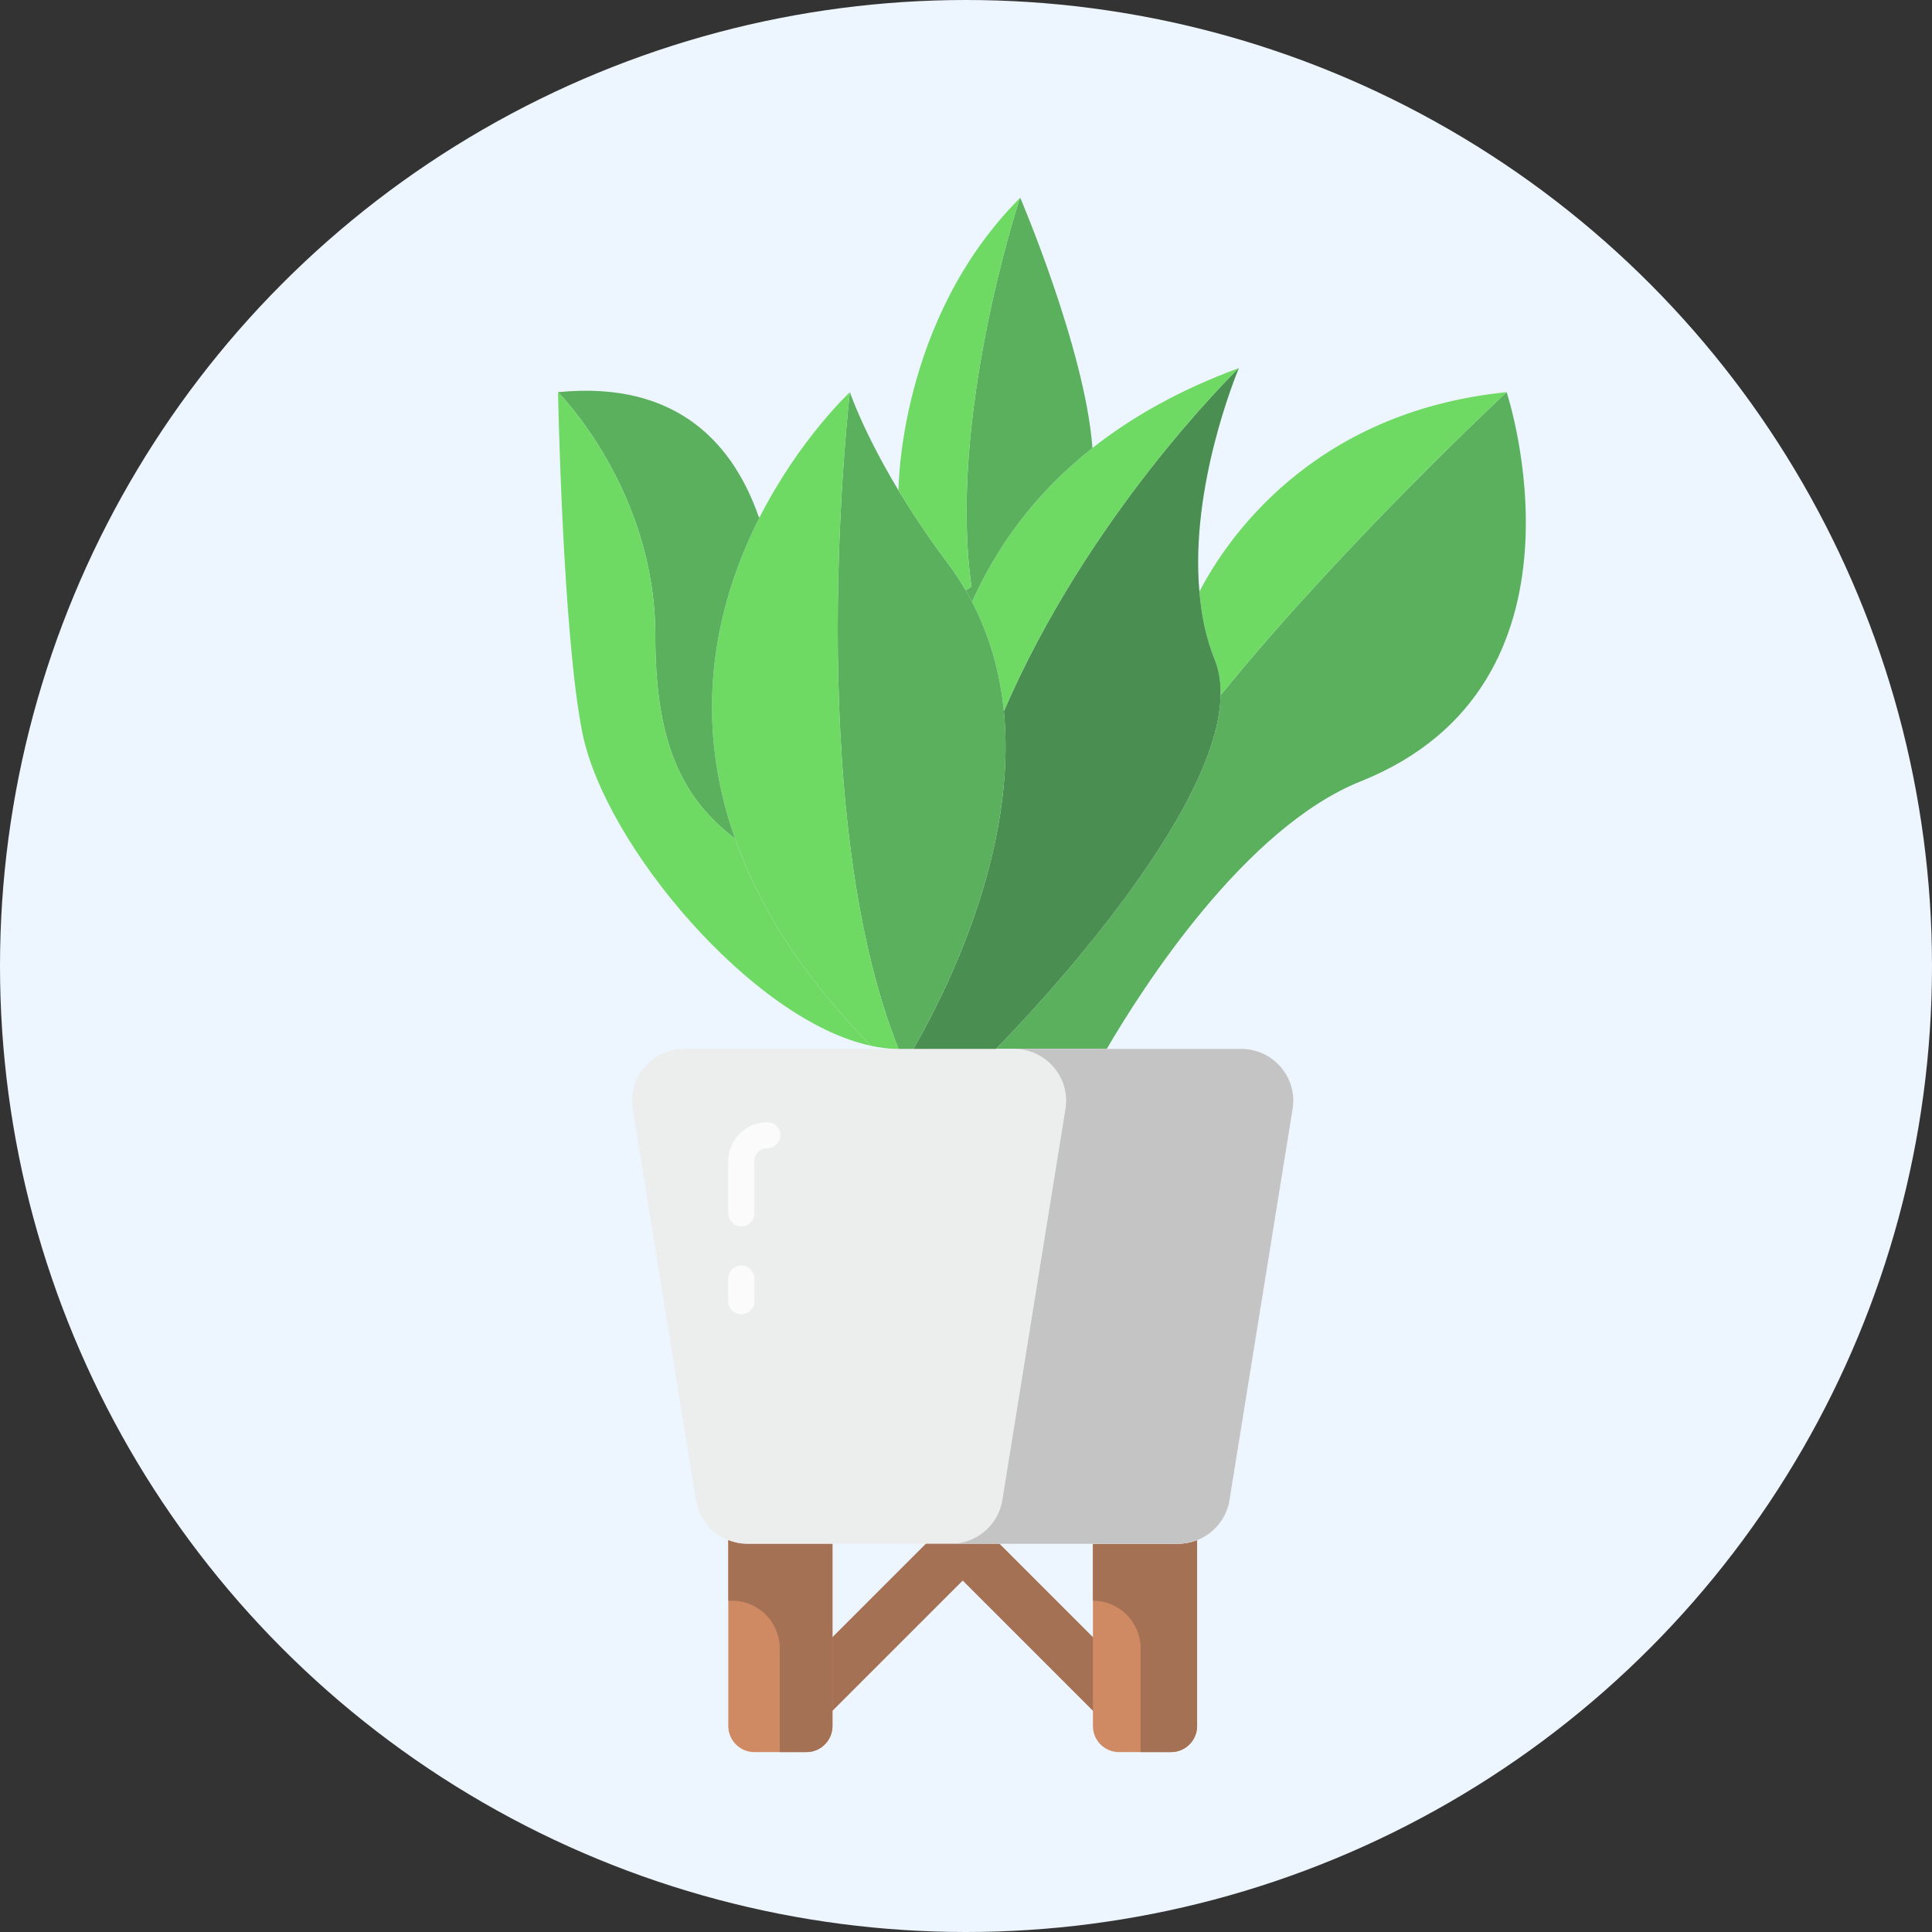 <svg width="176" height="176" viewBox="0 0 176 176" fill="none" xmlns="http://www.w3.org/2000/svg">
<rect x="0" y="0" width="176" height="176" fill="#333333" stroke="none"/>
<circle cx="88" cy="88" r="88" fill="#EDF5FF"/>
<path d="M100.544 156.831L87.699 143.986L75.537 156.147L72.183 152.792L86.022 138.953C86.949 138.026 88.449 138.026 89.376 138.953L103.899 153.476L100.544 156.831Z" fill="#A57154"/>
<path d="M109.052 140.299V157.239C109.052 158.548 107.989 159.611 106.679 159.611H101.934C100.625 159.611 99.562 158.548 99.562 157.239V152.493V140.631H107.32C107.937 140.631 108.506 140.512 109.052 140.299Z" fill="#CF8A64"/>
<path d="M75.836 152.493V157.239C75.836 158.548 74.773 159.611 73.464 159.611H68.719C67.409 159.611 66.346 158.548 66.346 157.239V140.299C66.892 140.512 67.461 140.631 68.078 140.631H75.836V152.493Z" fill="#CF8A64"/>
<path d="M109.052 140.299C108.506 140.512 107.937 140.631 107.32 140.631H99.562V145.822C101.96 145.822 103.904 147.765 103.904 150.164V159.611H106.679C107.989 159.611 109.052 158.548 109.052 157.239V140.299Z" fill="#A57154"/>
<path d="M66.346 140.299V145.822H66.69C69.089 145.822 71.032 147.765 71.032 150.164V159.611H73.464C74.773 159.611 75.836 158.548 75.836 157.239V152.493V140.631H68.078C67.461 140.631 66.892 140.512 66.346 140.299Z" fill="#A57154"/>
<path d="M137.249 35.726C137.249 35.726 146.112 62.316 123.955 71.179C113.385 75.411 104.101 89.946 100.822 95.552H90.718C90.718 95.552 110.97 75.3 111.192 63.335C122.381 49.553 137.249 35.726 137.249 35.726Z" fill="#5AB05D"/>
<path d="M137.249 35.726C137.249 35.726 122.381 49.553 111.192 63.335C111.214 62.16 111.059 61.075 110.66 60.1C109.862 58.128 109.441 56.023 109.264 53.896C111.613 49.353 119.39 37.521 137.249 35.726Z" fill="#6EDA64"/>
<path d="M80.534 95.552H82.954H84.401H92.444H103.263H113.062C115.956 95.552 118.186 98.115 117.759 100.962L112.018 136.55C111.78 138.282 110.594 139.705 109.052 140.299C108.506 140.512 107.937 140.631 107.32 140.631H99.562H87.699H75.836H68.078C67.461 140.631 66.892 140.512 66.346 140.299C64.804 139.705 63.641 138.282 63.38 136.55L57.639 100.962C57.212 98.115 59.442 95.552 62.336 95.552H80.534Z" fill="#ECEDED"/>
<path d="M113.062 95.552H103.263H92.444H92.373C95.267 95.552 97.498 98.115 97.071 100.962L91.329 136.55C91.092 138.282 89.906 139.705 88.363 140.299C87.818 140.512 87.248 140.631 86.631 140.631H87.699H99.562H107.32C107.937 140.631 108.506 140.512 109.052 140.299C110.594 139.705 111.78 138.282 112.018 136.55L117.759 100.962C118.186 98.115 115.956 95.552 113.062 95.552V95.552Z" fill="#C4C4C4"/>
<path d="M109.264 53.896C109.441 56.023 109.862 58.128 110.66 60.1C111.059 61.075 111.214 62.16 111.192 63.335C110.97 75.3 90.718 95.552 90.718 95.552H83.207C86.131 90.478 92.69 77.538 91.449 64.819V64.797C99.094 47.049 112.189 34.175 112.854 33.533C112.632 34.109 108.4 44.279 109.264 53.896V53.896Z" fill="#4A8F51"/>
<path d="M112.854 33.533C112.189 34.175 99.094 47.049 91.449 64.797C91.117 61.407 90.208 58.017 88.546 54.826C90.829 49.752 94.308 44.9 99.537 40.8C103.104 37.986 107.491 35.505 112.854 33.533V33.533Z" fill="#6EDA64"/>
<path d="M99.515 40.756L99.537 40.8C94.308 44.9 90.829 49.752 88.546 54.826C88.369 54.472 88.17 54.117 87.97 53.763L88.502 53.452C86.353 38.363 92.579 19.064 92.912 18.044C92.934 18.022 92.934 18 92.934 18C92.934 18 98.828 31.76 99.515 40.756V40.756Z" fill="#5AB05D"/>
<path d="M91.449 64.819C92.69 77.538 86.131 90.478 83.207 95.552H81.855C72.992 73.394 77.423 35.726 77.423 35.726C77.423 35.726 78.598 39.249 81.811 44.611C83.007 46.584 84.492 48.844 86.286 51.237C86.907 52.056 87.461 52.898 87.97 53.763C88.17 54.117 88.369 54.472 88.546 54.826C90.208 58.017 91.117 61.407 91.449 64.797V64.819Z" fill="#5AB05D"/>
<path d="M88.502 53.452L87.97 53.763C87.461 52.898 86.907 52.056 86.286 51.237C84.492 48.844 83.007 46.584 81.811 44.611L81.855 44.589C81.855 44.589 81.855 29.123 92.912 18.044C92.579 19.064 86.353 38.363 88.502 53.452V53.452Z" fill="#6EDA64"/>
<path d="M81.855 95.552C81.035 95.552 80.193 95.463 79.329 95.264C72.925 88.728 69.07 82.368 66.965 76.408C62.799 64.642 65.502 54.383 69.203 47.115C72.837 39.98 77.423 35.726 77.423 35.726C77.423 35.726 72.992 73.394 81.855 95.552V95.552Z" fill="#6EDA64"/>
<path d="M69.114 47.071L69.203 47.115C65.502 54.383 62.799 64.642 66.965 76.408C62.112 72.685 59.697 67.7 59.697 57.884C59.697 44.589 50.834 35.726 50.834 35.726C61.913 34.618 66.898 40.712 69.114 47.071V47.071Z" fill="#5AB05D"/>
<path d="M66.965 76.408C69.07 82.368 72.925 88.728 79.329 95.264C68.56 92.96 55.11 77.006 53.05 66.747C51.255 57.795 50.834 35.726 50.834 35.726C50.834 35.726 59.697 44.589 59.697 57.884C59.697 67.7 62.112 72.685 66.965 76.408Z" fill="#6EDA64"/>
<path d="M67.532 119.724C66.878 119.724 66.346 119.192 66.346 118.537V116.461C66.346 115.807 66.878 115.275 67.532 115.275C68.187 115.275 68.719 115.807 68.719 116.461V118.537C68.719 119.192 68.187 119.724 67.532 119.724Z" fill="#FBFBFB"/>
<path d="M67.532 111.716C66.878 111.716 66.346 111.185 66.346 110.53V105.785C66.346 103.823 67.943 102.226 69.905 102.226C70.56 102.226 71.091 102.758 71.091 103.412C71.091 104.067 70.56 104.599 69.905 104.599C69.252 104.599 68.719 105.13 68.719 105.785V110.53C68.719 111.185 68.187 111.716 67.532 111.716Z" fill="#FBFBFB"/>
</svg>
